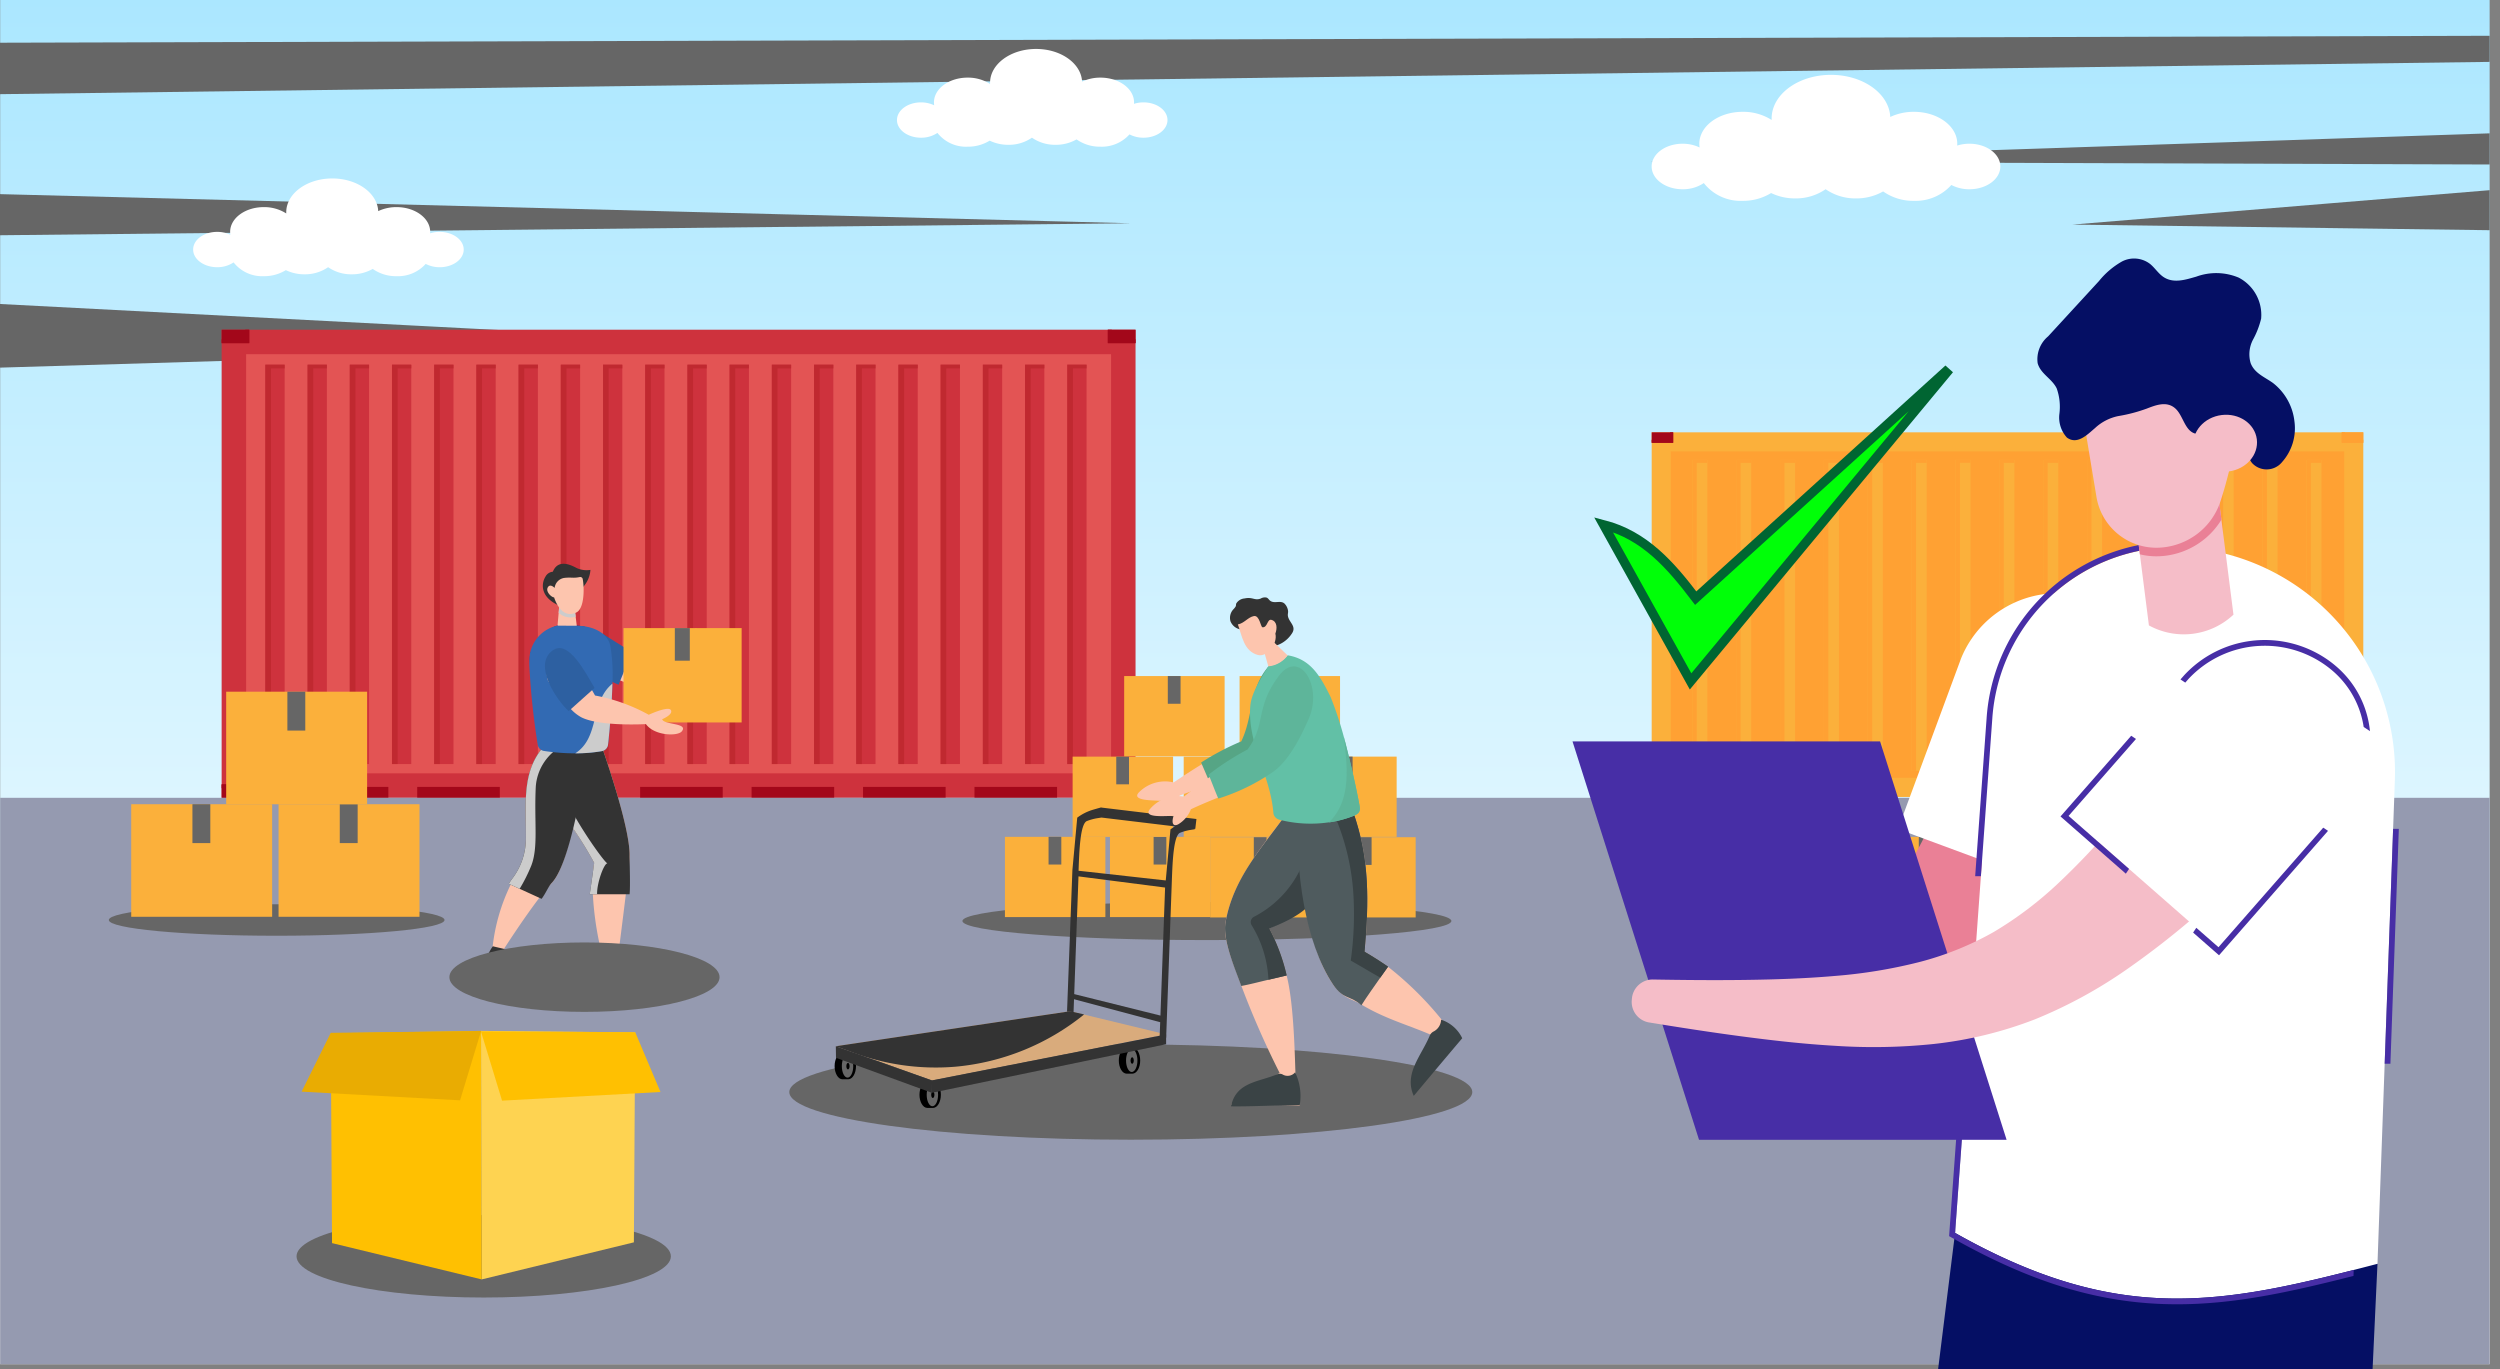 <svg xmlns="http://www.w3.org/2000/svg" xmlns:xlink="http://www.w3.org/1999/xlink" width="272" height="149" viewBox="0 0 272 149">
  <rect x="0" y="0" width="272" height="149" fill="#808080" stroke="none"/>
  <defs>
    <clipPath id="clip-path">
      <rect id="Rectángulo_35417" data-name="Rectángulo 35417" width="272" height="149" transform="translate(664 3202)" fill="#fff" stroke="#707070" stroke-width="1"/>
    </clipPath>
    <linearGradient id="linear-gradient" x1="0.5" y1="1" x2="0.5" gradientUnits="objectBoundingBox">
      <stop offset="0" stop-color="#fff"/>
      <stop offset="1" stop-color="#abe7ff"/>
    </linearGradient>
  </defs>
  <g id="Enmascarar_grupo_63" data-name="Enmascarar grupo 63" transform="translate(-664 -3202)" clip-path="url(#clip-path)">
    <g id="Grupo_63358" data-name="Grupo 63358" transform="translate(663.883 3201.852)">
      <g id="Grupo_63319" data-name="Grupo 63319" transform="translate(0)">
        <rect id="Rectángulo_35310" data-name="Rectángulo 35310" width="270.852" height="148.571" transform="translate(0.138 0)" fill="url(#linear-gradient)"/>
        <g id="Grupo_63185" data-name="Grupo 63185" transform="translate(0 4.041)">
          <g id="Grupo_63180" data-name="Grupo 63180" transform="translate(179.601 10.615)">
            <g id="Grupo_63178" data-name="Grupo 63178" style="mix-blend-mode: screen;isolation: isolate">
              <path id="Trazado_169372" data-name="Trazado 169372" d="M488.86,542.068v3.389l-91.39-.306Z" transform="translate(-397.47 -542.068)" fill="#666"/>
            </g>
            <g id="Grupo_63179" data-name="Grupo 63179" transform="translate(45.986 6.183)" style="mix-blend-mode: screen;isolation: isolate">
              <path id="Trazado_169373" data-name="Trazado 169373" d="M576.431,560.025v4.355l-16.917-.227-1.009-.014-27.478-.37,27.478-2.266,1.009-.084Z" transform="translate(-531.027 -560.025)" fill="#666"/>
            </g>
          </g>
          <g id="Grupo_63183" data-name="Grupo 63183" transform="translate(0 17.226)">
            <g id="Grupo_63181" data-name="Grupo 63181" style="mix-blend-mode: screen;isolation: isolate">
              <path id="Trazado_169374" data-name="Trazado 169374" d="M172.974,564.444l-7.69.082-.091,0-29.186.311-.359,0-.087,0-.212,0-8.651.093-.939.009-.656.008-2.061.022-6.011.064-.022,0-1.908.02-1.254.012-.658.008-5.838.062-3.063.032-.658.008-7.314.077-.656.008-45.85.487V561.27l73.23,1.886,2.061.054.656.017.248.006,9.343.24.212.006h.087l.359.009,27.913.72,1.226.032Z" transform="translate(-49.811 -561.27)" fill="#666"/>
            </g>
            <g id="Grupo_63182" data-name="Grupo 63182" transform="translate(0 11.952)" style="mix-blend-mode: screen;isolation: isolate">
              <path id="Trazado_169375" data-name="Trazado 169375" d="M134.149,600.378l-.563.017-2.442.073-1.509.046-3.877.116-.656.02-5.876.176-4.242.128-1.138.034-.658.02-8.9.268-.658.02-2.473.074-4.841.145-1.034.031-45.472,1.368v-6.933l45.85,2.39.656.034,4.872.254,2.442.127.658.034,8.9.464.658.034,1.151.06,5.737.3,4.367.227.656.034,3.877.2,1.523.079,2.428.127Z" transform="translate(-49.811 -595.983)" fill="#666"/>
            </g>
          </g>
          <g id="Grupo_63184" data-name="Grupo 63184" style="mix-blend-mode: screen;isolation: isolate">
            <path id="Trazado_169376" data-name="Trazado 169376" d="M320.8,511.239v2.84l-270.99,3.515v-5.6Z" transform="translate(-49.811 -511.239)" fill="#666"/>
          </g>
        </g>
        <g id="Grupo_63213" data-name="Grupo 63213" transform="translate(24.231 36.021)">
          <rect id="Rectángulo_35311" data-name="Rectángulo 35311" width="99.433" height="50.929" transform="translate(0 0)" fill="#ce323d"/>
          <rect id="Rectángulo_35312" data-name="Rectángulo 35312" width="94.105" height="45.601" transform="translate(2.665 2.665)" fill="#e35454"/>
          <g id="Grupo_63186" data-name="Grupo 63186" transform="translate(92.004 3.804)">
            <rect id="Rectángulo_35313" data-name="Rectángulo 35313" width="2.1" height="43.452" fill="#ce323d"/>
            <path id="Trazado_169377" data-name="Trazado 169377" d="M334.795,615.166v.407h-1.483v43.044H332.7V615.166Z" transform="translate(-332.695 -615.166)" fill="#c02930" style="mix-blend-mode: multiply;isolation: isolate"/>
          </g>
          <g id="Grupo_63187" data-name="Grupo 63187" transform="translate(87.412 3.804)">
            <rect id="Rectángulo_35314" data-name="Rectángulo 35314" width="2.1" height="43.452" fill="#ce323d"/>
            <path id="Trazado_169378" data-name="Trazado 169378" d="M321.458,615.166v.407h-1.483v43.044h-.617V615.166Z" transform="translate(-319.359 -615.166)" fill="#c02930" style="mix-blend-mode: multiply;isolation: isolate"/>
          </g>
          <g id="Grupo_63188" data-name="Grupo 63188" transform="translate(82.82 3.804)">
            <rect id="Rectángulo_35315" data-name="Rectángulo 35315" width="2.1" height="43.452" fill="#ce323d"/>
            <path id="Trazado_169379" data-name="Trazado 169379" d="M308.122,615.166v.407H306.64v43.044h-.617V615.166Z" transform="translate(-306.022 -615.166)" fill="#c02930" style="mix-blend-mode: multiply;isolation: isolate"/>
          </g>
          <g id="Grupo_63189" data-name="Grupo 63189" transform="translate(78.228 3.804)">
            <rect id="Rectángulo_35316" data-name="Rectángulo 35316" width="2.1" height="43.452" fill="#ce323d"/>
            <path id="Trazado_169380" data-name="Trazado 169380" d="M294.786,615.166v.407H293.3v43.044h-.617V615.166Z" transform="translate(-292.686 -615.166)" fill="#c02930" style="mix-blend-mode: multiply;isolation: isolate"/>
          </g>
          <g id="Grupo_63190" data-name="Grupo 63190" transform="translate(73.636 3.804)">
            <rect id="Rectángulo_35317" data-name="Rectángulo 35317" width="2.1" height="43.452" fill="#ce323d"/>
            <path id="Trazado_169381" data-name="Trazado 169381" d="M281.449,615.166v.407h-1.482v43.044h-.617V615.166Z" transform="translate(-279.35 -615.166)" fill="#c02930" style="mix-blend-mode: multiply;isolation: isolate"/>
          </g>
          <g id="Grupo_63191" data-name="Grupo 63191" transform="translate(69.044 3.804)">
            <rect id="Rectángulo_35318" data-name="Rectángulo 35318" width="2.1" height="43.452" fill="#ce323d"/>
            <path id="Trazado_169382" data-name="Trazado 169382" d="M268.113,615.166v.407h-1.482v43.044h-.617V615.166Z" transform="translate(-266.013 -615.166)" fill="#c02930" style="mix-blend-mode: multiply;isolation: isolate"/>
          </g>
          <g id="Grupo_63192" data-name="Grupo 63192" transform="translate(64.453 3.804)">
            <rect id="Rectángulo_35319" data-name="Rectángulo 35319" width="2.1" height="43.452" fill="#ce323d"/>
            <path id="Trazado_169383" data-name="Trazado 169383" d="M254.777,615.166v.407h-1.483v43.044h-.617V615.166Z" transform="translate(-252.677 -615.166)" fill="#c02930" style="mix-blend-mode: multiply;isolation: isolate"/>
          </g>
          <g id="Grupo_63193" data-name="Grupo 63193" transform="translate(59.861 3.804)">
            <rect id="Rectángulo_35320" data-name="Rectángulo 35320" width="2.1" height="43.452" fill="#ce323d"/>
            <path id="Trazado_169384" data-name="Trazado 169384" d="M241.44,615.166v.407h-1.482v43.044h-.617V615.166Z" transform="translate(-239.341 -615.166)" fill="#c02930" style="mix-blend-mode: multiply;isolation: isolate"/>
          </g>
          <g id="Grupo_63194" data-name="Grupo 63194" transform="translate(55.269 3.804)">
            <rect id="Rectángulo_35321" data-name="Rectángulo 35321" width="2.1" height="43.452" fill="#ce323d"/>
            <path id="Trazado_169385" data-name="Trazado 169385" d="M228.1,615.166v.407h-1.482v43.044H226V615.166Z" transform="translate(-226.004 -615.166)" fill="#c02930" style="mix-blend-mode: multiply;isolation: isolate"/>
          </g>
          <g id="Grupo_63195" data-name="Grupo 63195" transform="translate(50.677 3.804)">
            <rect id="Rectángulo_35322" data-name="Rectángulo 35322" width="2.1" height="43.452" fill="#ce323d"/>
            <path id="Trazado_169386" data-name="Trazado 169386" d="M214.768,615.166v.407h-1.482v43.044h-.617V615.166Z" transform="translate(-212.668 -615.166)" fill="#c02930" style="mix-blend-mode: multiply;isolation: isolate"/>
          </g>
          <g id="Grupo_63196" data-name="Grupo 63196" transform="translate(46.085 3.804)">
            <rect id="Rectángulo_35323" data-name="Rectángulo 35323" width="2.1" height="43.452" fill="#ce323d"/>
            <path id="Trazado_169387" data-name="Trazado 169387" d="M201.431,615.166v.407h-1.482v43.044h-.617V615.166Z" transform="translate(-199.332 -615.166)" fill="#c02930" style="mix-blend-mode: multiply;isolation: isolate"/>
          </g>
          <g id="Grupo_63197" data-name="Grupo 63197" transform="translate(41.493 3.804)">
            <rect id="Rectángulo_35324" data-name="Rectángulo 35324" width="2.1" height="43.452" fill="#ce323d"/>
            <path id="Trazado_169388" data-name="Trazado 169388" d="M188.095,615.166v.407h-1.483v43.044H186V615.166Z" transform="translate(-185.995 -615.166)" fill="#c02930" style="mix-blend-mode: multiply;isolation: isolate"/>
          </g>
          <g id="Grupo_63198" data-name="Grupo 63198" transform="translate(36.901 3.804)">
            <rect id="Rectángulo_35325" data-name="Rectángulo 35325" width="2.1" height="43.452" fill="#ce323d"/>
            <path id="Trazado_169389" data-name="Trazado 169389" d="M174.758,615.166v.407h-1.482v43.044h-.617V615.166Z" transform="translate(-172.659 -615.166)" fill="#c02930" style="mix-blend-mode: multiply;isolation: isolate"/>
          </g>
          <g id="Grupo_63199" data-name="Grupo 63199" transform="translate(32.309 3.804)">
            <rect id="Rectángulo_35326" data-name="Rectángulo 35326" width="2.1" height="43.452" transform="translate(0)" fill="#ce323d"/>
            <path id="Trazado_169390" data-name="Trazado 169390" d="M161.422,615.166v.407H159.94v43.044h-.617V615.166Z" transform="translate(-159.323 -615.166)" fill="#c02930" style="mix-blend-mode: multiply;isolation: isolate"/>
          </g>
          <g id="Grupo_63200" data-name="Grupo 63200" transform="translate(27.717 3.804)">
            <rect id="Rectángulo_35327" data-name="Rectángulo 35327" width="2.1" height="43.452" fill="#ce323d"/>
            <path id="Trazado_169391" data-name="Trazado 169391" d="M148.086,615.166v.407H146.6v43.044h-.617V615.166Z" transform="translate(-145.986 -615.166)" fill="#c02930" style="mix-blend-mode: multiply;isolation: isolate"/>
          </g>
          <g id="Grupo_63201" data-name="Grupo 63201" transform="translate(23.125 3.804)">
            <rect id="Rectángulo_35328" data-name="Rectángulo 35328" width="2.1" height="43.452" fill="#ce323d"/>
            <path id="Trazado_169392" data-name="Trazado 169392" d="M134.749,615.166v.407h-1.482v43.044h-.617V615.166Z" transform="translate(-132.65 -615.166)" fill="#c02930" style="mix-blend-mode: multiply;isolation: isolate"/>
          </g>
          <g id="Grupo_63202" data-name="Grupo 63202" transform="translate(18.533 3.804)">
            <rect id="Rectángulo_35329" data-name="Rectángulo 35329" width="2.1" height="43.452" fill="#ce323d"/>
            <path id="Trazado_169393" data-name="Trazado 169393" d="M121.413,615.166v.407h-1.483v43.044h-.617V615.166Z" transform="translate(-119.313 -615.166)" fill="#c02930" style="mix-blend-mode: multiply;isolation: isolate"/>
          </g>
          <g id="Grupo_63203" data-name="Grupo 63203" transform="translate(13.941 3.804)">
            <rect id="Rectángulo_35330" data-name="Rectángulo 35330" width="2.1" height="43.452" fill="#ce323d"/>
            <path id="Trazado_169394" data-name="Trazado 169394" d="M108.077,615.166v.407h-1.482v43.044h-.617V615.166Z" transform="translate(-105.977 -615.166)" fill="#c02930" style="mix-blend-mode: multiply;isolation: isolate"/>
          </g>
          <g id="Grupo_63204" data-name="Grupo 63204" transform="translate(9.35 3.804)">
            <rect id="Rectángulo_35331" data-name="Rectángulo 35331" width="2.1" height="43.452" fill="#ce323d"/>
            <path id="Trazado_169395" data-name="Trazado 169395" d="M94.74,615.166v.407H93.258v43.044h-.617V615.166Z" transform="translate(-92.641 -615.166)" fill="#c02930" style="mix-blend-mode: multiply;isolation: isolate"/>
          </g>
          <g id="Grupo_63205" data-name="Grupo 63205" transform="translate(4.758 3.804)">
            <rect id="Rectángulo_35332" data-name="Rectángulo 35332" width="2.1" height="43.452" fill="#ce323d"/>
            <path id="Trazado_169396" data-name="Trazado 169396" d="M81.4,615.166v.407H79.921v43.044H79.3V615.166Z" transform="translate(-79.304 -615.166)" fill="#c02930" style="mix-blend-mode: multiply;isolation: isolate"/>
          </g>
          <g id="Grupo_63208" data-name="Grupo 63208" transform="translate(0 0)">
            <g id="Grupo_63206" data-name="Grupo 63206" transform="translate(96.417)">
              <rect id="Rectángulo_35333" data-name="Rectángulo 35333" width="3.016" height="1.463" fill="#a3071a"/>
              <path id="Trazado_169397" data-name="Trazado 169397" d="M348.529,605.163v.418h-3.016v-1.463h.432v1.044Z" transform="translate(-345.513 -604.119)" fill="#a3071a" style="mix-blend-mode: multiply;isolation: isolate"/>
            </g>
            <g id="Grupo_63207" data-name="Grupo 63207">
              <rect id="Rectángulo_35334" data-name="Rectángulo 35334" width="3.005" height="1.463" fill="#a3071a"/>
              <path id="Trazado_169398" data-name="Trazado 169398" d="M68.492,604.119v1.463H65.487v-.418H68.06v-1.044Z" transform="translate(-65.487 -604.119)" fill="#a3071a" style="mix-blend-mode: multiply;isolation: isolate"/>
            </g>
          </g>
          <g id="Grupo_63211" data-name="Grupo 63211" transform="translate(0 49.466)">
            <g id="Grupo_63209" data-name="Grupo 63209" transform="translate(96.417)">
              <rect id="Rectángulo_35335" data-name="Rectángulo 35335" width="3.016" height="1.463" fill="#a3071a"/>
              <path id="Trazado_169399" data-name="Trazado 169399" d="M348.529,748.2v-.418h-3.016v1.463h.432V748.2Z" transform="translate(-345.513 -747.782)" fill="#a3071a" style="mix-blend-mode: multiply;isolation: isolate"/>
            </g>
            <g id="Grupo_63210" data-name="Grupo 63210">
              <rect id="Rectángulo_35336" data-name="Rectángulo 35336" width="3.005" height="1.463" fill="#a3071a"/>
              <path id="Trazado_169400" data-name="Trazado 169400" d="M68.492,749.245v-1.463H65.487v.418H68.06v1.044Z" transform="translate(-65.487 -747.782)" fill="#a3071a" style="mix-blend-mode: multiply;isolation: isolate"/>
            </g>
          </g>
          <g id="Grupo_63212" data-name="Grupo 63212" transform="translate(9.154 49.741)">
            <rect id="Rectángulo_35337" data-name="Rectángulo 35337" width="8.986" height="1.188" fill="#a3071a" style="mix-blend-mode: multiply;isolation: isolate"/>
            <rect id="Rectángulo_35338" data-name="Rectángulo 35338" width="8.986" height="1.188" transform="translate(12.126)" fill="#a3071a" style="mix-blend-mode: multiply;isolation: isolate"/>
            <rect id="Rectángulo_35339" data-name="Rectángulo 35339" width="8.986" height="1.188" transform="translate(24.252)" fill="#a3071a" style="mix-blend-mode: multiply;isolation: isolate"/>
            <rect id="Rectángulo_35340" data-name="Rectángulo 35340" width="8.986" height="1.188" transform="translate(36.378)" fill="#a3071a" style="mix-blend-mode: multiply;isolation: isolate"/>
            <rect id="Rectángulo_35341" data-name="Rectángulo 35341" width="8.986" height="1.188" transform="translate(48.504)" fill="#a3071a" style="mix-blend-mode: multiply;isolation: isolate"/>
            <rect id="Rectángulo_35342" data-name="Rectángulo 35342" width="8.986" height="1.188" transform="translate(60.63)" fill="#a3071a" style="mix-blend-mode: multiply;isolation: isolate"/>
            <rect id="Rectángulo_35343" data-name="Rectángulo 35343" width="8.986" height="1.188" transform="translate(72.756)" fill="#a3071a" style="mix-blend-mode: multiply;isolation: isolate"/>
          </g>
        </g>
        <g id="Grupo_63251" data-name="Grupo 63251" transform="translate(179.82 47.185)">
          <rect id="Rectángulo_35344" data-name="Rectángulo 35344" width="77.424" height="39.656" transform="translate(0 0)" fill="#fbb03b"/>
          <rect id="Rectángulo_35345" data-name="Rectángulo 35345" width="73.275" height="35.507" transform="translate(2.075 2.075)" fill="#ffa133"/>
          <g id="Grupo_63215" data-name="Grupo 63215" transform="translate(71.234 3.004)">
            <rect id="Rectángulo_35346" data-name="Rectángulo 35346" width="1.635" height="33.834" fill="#fbb03b"/>
            <g id="Grupo_63214" data-name="Grupo 63214" style="mix-blend-mode: multiply;isolation: isolate">
              <path id="Trazado_169401" data-name="Trazado 169401" d="M639.947,645.269v.317h-1.154V679.1h-.48V645.269Z" transform="translate(-638.312 -645.269)" fill="#ffa133"/>
            </g>
          </g>
          <g id="Grupo_63217" data-name="Grupo 63217" transform="translate(66.462 3.004)">
            <rect id="Rectángulo_35347" data-name="Rectángulo 35347" width="1.635" height="33.834" fill="#fbb03b"/>
            <g id="Grupo_63216" data-name="Grupo 63216" style="mix-blend-mode: multiply;isolation: isolate">
              <path id="Trazado_169402" data-name="Trazado 169402" d="M626.087,645.269v.317h-1.154V679.1h-.48V645.269Z" transform="translate(-624.452 -645.269)" fill="#ffa133"/>
            </g>
          </g>
          <g id="Grupo_63219" data-name="Grupo 63219" transform="translate(61.69 3.004)">
            <rect id="Rectángulo_35348" data-name="Rectángulo 35348" width="1.635" height="33.834" fill="#fbb03b"/>
            <g id="Grupo_63218" data-name="Grupo 63218" style="mix-blend-mode: multiply;isolation: isolate">
              <path id="Trazado_169403" data-name="Trazado 169403" d="M612.227,645.269v.317h-1.154V679.1h-.48V645.269Z" transform="translate(-610.592 -645.269)" fill="#ffa133"/>
            </g>
          </g>
          <g id="Grupo_63221" data-name="Grupo 63221" transform="translate(56.917 3.004)">
            <rect id="Rectángulo_35349" data-name="Rectángulo 35349" width="1.635" height="33.834" fill="#fbb03b"/>
            <g id="Grupo_63220" data-name="Grupo 63220" style="mix-blend-mode: multiply;isolation: isolate">
              <path id="Trazado_169404" data-name="Trazado 169404" d="M598.367,645.269v.317h-1.154V679.1h-.48V645.269Z" transform="translate(-596.732 -645.269)" fill="#ffa133"/>
            </g>
          </g>
          <g id="Grupo_63223" data-name="Grupo 63223" transform="translate(52.145 3.004)">
            <rect id="Rectángulo_35350" data-name="Rectángulo 35350" width="1.635" height="33.834" fill="#fbb03b"/>
            <g id="Grupo_63222" data-name="Grupo 63222" style="mix-blend-mode: multiply;isolation: isolate">
              <path id="Trazado_169405" data-name="Trazado 169405" d="M584.506,645.269v.317h-1.154V679.1h-.48V645.269Z" transform="translate(-582.872 -645.269)" fill="#ffa133"/>
            </g>
          </g>
          <g id="Grupo_63225" data-name="Grupo 63225" transform="translate(47.373 3.004)">
            <rect id="Rectángulo_35351" data-name="Rectángulo 35351" width="1.635" height="33.834" fill="#fbb03b"/>
            <g id="Grupo_63224" data-name="Grupo 63224" style="mix-blend-mode: multiply;isolation: isolate">
              <path id="Trazado_169406" data-name="Trazado 169406" d="M570.646,645.269v.317h-1.154V679.1h-.48V645.269Z" transform="translate(-569.011 -645.269)" fill="#ffa133"/>
            </g>
          </g>
          <g id="Grupo_63227" data-name="Grupo 63227" transform="translate(42.6 3.004)">
            <rect id="Rectángulo_35352" data-name="Rectángulo 35352" width="1.635" height="33.834" fill="#fbb03b"/>
            <g id="Grupo_63226" data-name="Grupo 63226" style="mix-blend-mode: multiply;isolation: isolate">
              <path id="Trazado_169407" data-name="Trazado 169407" d="M556.786,645.269v.317h-1.154V679.1h-.48V645.269Z" transform="translate(-555.151 -645.269)" fill="#ffa133"/>
            </g>
          </g>
          <g id="Grupo_63229" data-name="Grupo 63229" transform="translate(37.828 3.004)">
            <rect id="Rectángulo_35353" data-name="Rectángulo 35353" width="1.635" height="33.834" fill="#fbb03b"/>
            <g id="Grupo_63228" data-name="Grupo 63228" style="mix-blend-mode: multiply;isolation: isolate">
              <path id="Trazado_169408" data-name="Trazado 169408" d="M542.926,645.269v.317h-1.154V679.1h-.48V645.269Z" transform="translate(-541.291 -645.269)" fill="#ffa133"/>
            </g>
          </g>
          <g id="Grupo_63231" data-name="Grupo 63231" transform="translate(33.056 3.004)">
            <rect id="Rectángulo_35354" data-name="Rectángulo 35354" width="1.635" height="33.834" fill="#fbb03b"/>
            <g id="Grupo_63230" data-name="Grupo 63230" style="mix-blend-mode: multiply;isolation: isolate">
              <path id="Trazado_169409" data-name="Trazado 169409" d="M529.066,645.269v.317h-1.154V679.1h-.481V645.269Z" transform="translate(-527.431 -645.269)" fill="#ffa133"/>
            </g>
          </g>
          <g id="Grupo_63233" data-name="Grupo 63233" transform="translate(28.284 3.004)">
            <rect id="Rectángulo_35355" data-name="Rectángulo 35355" width="1.635" height="33.834" fill="#fbb03b"/>
            <g id="Grupo_63232" data-name="Grupo 63232" style="mix-blend-mode: multiply;isolation: isolate">
              <path id="Trazado_169410" data-name="Trazado 169410" d="M515.205,645.269v.317h-1.154V679.1h-.48V645.269Z" transform="translate(-513.571 -645.269)" fill="#ffa133"/>
            </g>
          </g>
          <g id="Grupo_63235" data-name="Grupo 63235" transform="translate(23.511 3.004)">
            <rect id="Rectángulo_35356" data-name="Rectángulo 35356" width="1.635" height="33.834" fill="#fbb03b"/>
            <g id="Grupo_63234" data-name="Grupo 63234" style="mix-blend-mode: multiply;isolation: isolate">
              <path id="Trazado_169411" data-name="Trazado 169411" d="M501.345,645.269v.317h-1.154V679.1h-.48V645.269Z" transform="translate(-499.71 -645.269)" fill="#ffa133"/>
            </g>
          </g>
          <g id="Grupo_63237" data-name="Grupo 63237" transform="translate(18.739 3.004)">
            <rect id="Rectángulo_35357" data-name="Rectángulo 35357" width="1.635" height="33.834" fill="#fbb03b"/>
            <g id="Grupo_63236" data-name="Grupo 63236" style="mix-blend-mode: multiply;isolation: isolate">
              <path id="Trazado_169412" data-name="Trazado 169412" d="M487.485,645.269v.317h-1.154V679.1h-.481V645.269Z" transform="translate(-485.85 -645.269)" fill="#ffa133"/>
            </g>
          </g>
          <g id="Grupo_63239" data-name="Grupo 63239" transform="translate(13.967 3.004)">
            <rect id="Rectángulo_35358" data-name="Rectángulo 35358" width="1.635" height="33.834" fill="#fbb03b"/>
            <g id="Grupo_63238" data-name="Grupo 63238" style="mix-blend-mode: multiply;isolation: isolate">
              <path id="Trazado_169413" data-name="Trazado 169413" d="M473.625,645.269v.317H472.47V679.1h-.48V645.269Z" transform="translate(-471.99 -645.269)" fill="#ffa133"/>
            </g>
          </g>
          <g id="Grupo_63241" data-name="Grupo 63241" transform="translate(9.195 3.004)">
            <rect id="Rectángulo_35359" data-name="Rectángulo 35359" width="1.635" height="33.834" fill="#fbb03b"/>
            <g id="Grupo_63240" data-name="Grupo 63240" style="mix-blend-mode: multiply;isolation: isolate">
              <path id="Trazado_169414" data-name="Trazado 169414" d="M459.765,645.269v.317H458.61V679.1h-.481V645.269Z" transform="translate(-458.13 -645.269)" fill="#ffa133"/>
            </g>
          </g>
          <g id="Grupo_63243" data-name="Grupo 63243" transform="translate(4.422 3.004)">
            <rect id="Rectángulo_35360" data-name="Rectángulo 35360" width="1.635" height="33.834" fill="#fbb03b"/>
            <g id="Grupo_63242" data-name="Grupo 63242" style="mix-blend-mode: multiply;isolation: isolate">
              <path id="Trazado_169415" data-name="Trazado 169415" d="M445.9,645.269v.317H444.75V679.1h-.48V645.269Z" transform="translate(-444.27 -645.269)" fill="#ffa133"/>
            </g>
          </g>
          <g id="Grupo_63246" data-name="Grupo 63246" transform="translate(0 0)">
            <g id="Grupo_63244" data-name="Grupo 63244" transform="translate(75.075)">
              <rect id="Rectángulo_35361" data-name="Rectángulo 35361" width="2.348" height="1.139" fill="#ffa133"/>
              <path id="Trazado_169416" data-name="Trazado 169416" d="M651.817,637.356v.326h-2.348v-1.139h.336v.813Z" transform="translate(-649.469 -636.543)" fill="#ffa133" style="mix-blend-mode: multiply;isolation: isolate"/>
            </g>
            <g id="Grupo_63245" data-name="Grupo 63245">
              <rect id="Rectángulo_35362" data-name="Rectángulo 35362" width="2.34" height="1.139" fill="#a3071a"/>
              <path id="Trazado_169417" data-name="Trazado 169417" d="M433.766,636.543v1.139h-2.34v-.326h2v-.813Z" transform="translate(-431.426 -636.543)" fill="#a3071a" style="mix-blend-mode: multiply;isolation: isolate"/>
            </g>
          </g>
          <g id="Grupo_63249" data-name="Grupo 63249" transform="translate(0 38.516)">
            <g id="Grupo_63247" data-name="Grupo 63247" transform="translate(75.075)">
              <rect id="Rectángulo_35363" data-name="Rectángulo 35363" width="2.348" height="1.139" fill="#ffa133"/>
              <path id="Trazado_169418" data-name="Trazado 169418" d="M651.817,748.733v-.326h-2.348v1.139h.336v-.813Z" transform="translate(-649.469 -748.407)" fill="#ffa133" style="mix-blend-mode: multiply;isolation: isolate"/>
            </g>
            <g id="Grupo_63248" data-name="Grupo 63248">
              <rect id="Rectángulo_35364" data-name="Rectángulo 35364" width="2.34" height="1.139" fill="#a3071a"/>
              <path id="Trazado_169419" data-name="Trazado 169419" d="M433.766,749.546v-1.139h-2.34v.326h2v.813Z" transform="translate(-431.426 -748.407)" fill="#a3071a" style="mix-blend-mode: multiply;isolation: isolate"/>
            </g>
          </g>
          <g id="Grupo_63250" data-name="Grupo 63250" transform="translate(7.128 38.731)">
            <rect id="Rectángulo_35365" data-name="Rectángulo 35365" width="6.997" height="0.925" fill="#fbb03b" style="mix-blend-mode: multiply;isolation: isolate"/>
            <rect id="Rectángulo_35366" data-name="Rectángulo 35366" width="6.997" height="0.925" transform="translate(9.442)" fill="#fbb03b" style="mix-blend-mode: multiply;isolation: isolate"/>
            <rect id="Rectángulo_35367" data-name="Rectángulo 35367" width="6.997" height="0.925" transform="translate(18.884)" fill="#fbb03b" style="mix-blend-mode: multiply;isolation: isolate"/>
            <rect id="Rectángulo_35368" data-name="Rectángulo 35368" width="6.997" height="0.925" transform="translate(28.326)" fill="#fbb03b" style="mix-blend-mode: multiply;isolation: isolate"/>
            <rect id="Rectángulo_35369" data-name="Rectángulo 35369" width="6.997" height="0.925" transform="translate(37.768)" fill="#fbb03b" style="mix-blend-mode: multiply;isolation: isolate"/>
            <rect id="Rectángulo_35370" data-name="Rectángulo 35370" width="6.997" height="0.925" transform="translate(47.21)" fill="#fbb03b" style="mix-blend-mode: multiply;isolation: isolate"/>
            <rect id="Rectángulo_35371" data-name="Rectángulo 35371" width="6.997" height="0.925" transform="translate(56.652)" fill="#fbb03b" style="mix-blend-mode: multiply;isolation: isolate"/>
          </g>
        </g>
        <rect id="Rectángulo_35372" data-name="Rectángulo 35372" width="270.852" height="61.622" transform="translate(0.138 86.949)" fill="#959ab0"/>
        <g id="Grupo_63253" data-name="Grupo 63253" transform="translate(32.38 112.309)">
          <ellipse id="Elipse_4665" data-name="Elipse 4665" cx="20.364" cy="4.483" rx="20.364" ry="4.483" transform="translate(0 20.044)" fill="#666" style="mix-blend-mode: overlay;isolation: isolate"/>
          <g id="Grupo_63252" data-name="Grupo 63252" transform="translate(0.554 0)">
            <path id="Trazado_169420" data-name="Trazado 169420" d="M156.73,825.683l.07,27.039,16.559-4.034.14-22.833Z" transform="translate(-137.21 -825.683)" fill="#fed351"/>
            <path id="Trazado_169421" data-name="Trazado 169421" d="M109.246,825.941l16.349-.258.07,27.039-16.28-3.949Z" transform="translate(-106.076 -825.683)" fill="#ffc001"/>
            <path id="Trazado_169422" data-name="Trazado 169422" d="M119.567,825.709l-2.291,7.546-17.237-.943,3.17-6.4Z" transform="translate(-100.039 -825.7)" fill="#e9ac02"/>
            <path id="Trazado_169423" data-name="Trazado 169423" d="M156.7,825.81,159,833.356l17.237-.943-2.751-6.506Z" transform="translate(-137.193 -825.766)" fill="#ffc001"/>
          </g>
        </g>
        <g id="Grupo_63258" data-name="Grupo 63258" transform="translate(11.955 75.405)">
          <path id="Trazado_169424" data-name="Trazado 169424" d="M121.057,787.382c0,.946-8.177,1.713-18.263,1.713s-18.263-.767-18.263-1.713,8.177-1.714,18.263-1.714S121.057,786.435,121.057,787.382Z" transform="translate(-84.531 -762.542)" fill="#666" style="mix-blend-mode: overlay;isolation: isolate"/>
          <g id="Grupo_63257" data-name="Grupo 63257" transform="translate(2.439 0)">
            <g id="Grupo_63254" data-name="Grupo 63254" transform="translate(0 12.242)">
              <rect id="Rectángulo_35373" data-name="Rectángulo 35373" width="15.332" height="12.247" fill="#fbb03b"/>
              <rect id="Rectángulo_35374" data-name="Rectángulo 35374" width="1.946" height="4.229" transform="translate(6.659)" fill="#666" style="mix-blend-mode: screen;isolation: isolate"/>
            </g>
            <g id="Grupo_63255" data-name="Grupo 63255" transform="translate(16.031 12.242)">
              <rect id="Rectángulo_35375" data-name="Rectángulo 35375" width="15.332" height="12.247" fill="#fbb03b"/>
              <rect id="Rectángulo_35376" data-name="Rectángulo 35376" width="1.946" height="4.229" transform="translate(6.659)" fill="#666" style="mix-blend-mode: screen;isolation: isolate"/>
            </g>
            <g id="Grupo_63256" data-name="Grupo 63256" transform="translate(10.332)">
              <rect id="Rectángulo_35377" data-name="Rectángulo 35377" width="15.332" height="12.247" fill="#fbb03b"/>
              <rect id="Rectángulo_35378" data-name="Rectángulo 35378" width="1.946" height="4.229" transform="translate(6.659)" fill="#666" style="mix-blend-mode: screen;isolation: isolate"/>
            </g>
          </g>
        </g>
        <g id="Grupo_63269" data-name="Grupo 63269" transform="translate(104.831 73.703)">
          <ellipse id="Elipse_4666" data-name="Elipse 4666" cx="26.598" cy="2.077" rx="26.598" ry="2.077" transform="translate(0 24.572)" fill="#666" style="mix-blend-mode: overlay;isolation: isolate"/>
          <g id="Grupo_63268" data-name="Grupo 63268" transform="translate(4.623)">
            <g id="Grupo_63259" data-name="Grupo 63259" transform="translate(0 17.493)">
              <rect id="Rectángulo_35379" data-name="Rectángulo 35379" width="10.929" height="8.73" fill="#fbb03b"/>
              <rect id="Rectángulo_35380" data-name="Rectángulo 35380" width="1.387" height="3.014" transform="translate(4.747)" fill="#666" style="mix-blend-mode: screen;isolation: isolate"/>
            </g>
            <g id="Grupo_63260" data-name="Grupo 63260" transform="translate(11.428 17.493)">
              <rect id="Rectángulo_35381" data-name="Rectángulo 35381" width="10.929" height="8.73" fill="#fbb03b"/>
              <rect id="Rectángulo_35382" data-name="Rectángulo 35382" width="1.387" height="3.014" transform="translate(4.747)" fill="#666" style="mix-blend-mode: screen;isolation: isolate"/>
            </g>
            <g id="Grupo_63261" data-name="Grupo 63261" transform="translate(7.365 8.766)">
              <rect id="Rectángulo_35383" data-name="Rectángulo 35383" width="10.929" height="8.73" fill="#fbb03b"/>
              <rect id="Rectángulo_35384" data-name="Rectángulo 35384" width="1.387" height="3.014" transform="translate(4.747)" fill="#666" style="mix-blend-mode: screen;isolation: isolate"/>
            </g>
            <g id="Grupo_63262" data-name="Grupo 63262" transform="translate(19.449 8.766)">
              <rect id="Rectángulo_35385" data-name="Rectángulo 35385" width="10.929" height="8.73" fill="#fbb03b"/>
              <rect id="Rectángulo_35386" data-name="Rectángulo 35386" width="1.387" height="3.014" transform="translate(4.747)" fill="#666" style="mix-blend-mode: screen;isolation: isolate"/>
            </g>
            <g id="Grupo_63263" data-name="Grupo 63263" transform="translate(31.69 8.766)">
              <rect id="Rectángulo_35387" data-name="Rectángulo 35387" width="10.929" height="8.73" fill="#fbb03b"/>
              <rect id="Rectángulo_35388" data-name="Rectángulo 35388" width="1.387" height="3.014" transform="translate(4.747)" fill="#666" style="mix-blend-mode: screen;isolation: isolate"/>
            </g>
            <g id="Grupo_63264" data-name="Grupo 63264" transform="translate(25.53)">
              <rect id="Rectángulo_35389" data-name="Rectángulo 35389" width="10.929" height="8.73" fill="#fbb03b"/>
              <rect id="Rectángulo_35390" data-name="Rectángulo 35390" width="1.387" height="3.014" transform="translate(4.747)" fill="#666" style="mix-blend-mode: screen;isolation: isolate"/>
            </g>
            <g id="Grupo_63265" data-name="Grupo 63265" transform="translate(12.973)">
              <rect id="Rectángulo_35391" data-name="Rectángulo 35391" width="10.929" height="8.73" fill="#fbb03b"/>
              <rect id="Rectángulo_35392" data-name="Rectángulo 35392" width="1.387" height="3.014" transform="translate(4.747)" fill="#666" style="mix-blend-mode: screen;isolation: isolate"/>
            </g>
            <g id="Grupo_63266" data-name="Grupo 63266" transform="translate(22.33 17.533)">
              <rect id="Rectángulo_35393" data-name="Rectángulo 35393" width="10.929" height="8.73" fill="#fbb03b"/>
              <rect id="Rectángulo_35394" data-name="Rectángulo 35394" width="1.387" height="3.014" transform="translate(4.747)" fill="#666" style="mix-blend-mode: screen;isolation: isolate"/>
            </g>
            <g id="Grupo_63267" data-name="Grupo 63267" transform="translate(33.758 17.533)">
              <rect id="Rectángulo_35395" data-name="Rectángulo 35395" width="10.929" height="8.73" fill="#fbb03b"/>
              <rect id="Rectángulo_35396" data-name="Rectángulo 35396" width="1.387" height="3.014" transform="translate(4.747)" fill="#666" style="mix-blend-mode: screen;isolation: isolate"/>
            </g>
          </g>
        </g>
        <g id="Grupo_63280" data-name="Grupo 63280" transform="translate(199.512 73.703)">
          <ellipse id="Elipse_4667" data-name="Elipse 4667" cx="26.598" cy="2.077" rx="26.598" ry="2.077" transform="translate(0 24.572)" fill="#666" style="mix-blend-mode: overlay;isolation: isolate"/>
          <g id="Grupo_63279" data-name="Grupo 63279" transform="translate(4.623)">
            <g id="Grupo_63270" data-name="Grupo 63270" transform="translate(0 17.493)">
              <rect id="Rectángulo_35397" data-name="Rectángulo 35397" width="10.929" height="8.73" fill="#fbb03b"/>
              <rect id="Rectángulo_35398" data-name="Rectángulo 35398" width="1.387" height="3.014" transform="translate(4.747)" fill="#666" style="mix-blend-mode: screen;isolation: isolate"/>
            </g>
            <g id="Grupo_63271" data-name="Grupo 63271" transform="translate(11.427 17.493)">
              <rect id="Rectángulo_35399" data-name="Rectángulo 35399" width="10.929" height="8.73" fill="#fbb03b"/>
              <rect id="Rectángulo_35400" data-name="Rectángulo 35400" width="1.387" height="3.014" transform="translate(4.747)" fill="#666" style="mix-blend-mode: screen;isolation: isolate"/>
            </g>
            <g id="Grupo_63272" data-name="Grupo 63272" transform="translate(7.365 8.766)">
              <rect id="Rectángulo_35401" data-name="Rectángulo 35401" width="10.929" height="8.73" fill="#fbb03b"/>
              <rect id="Rectángulo_35402" data-name="Rectángulo 35402" width="1.387" height="3.014" transform="translate(4.747)" fill="#666" style="mix-blend-mode: screen;isolation: isolate"/>
            </g>
            <g id="Grupo_63273" data-name="Grupo 63273" transform="translate(19.449 8.766)">
              <rect id="Rectángulo_35403" data-name="Rectángulo 35403" width="10.929" height="8.73" fill="#fbb03b"/>
              <rect id="Rectángulo_35404" data-name="Rectángulo 35404" width="1.387" height="3.014" transform="translate(4.747)" fill="#666" style="mix-blend-mode: screen;isolation: isolate"/>
            </g>
            <g id="Grupo_63274" data-name="Grupo 63274" transform="translate(31.69 8.766)">
              <rect id="Rectángulo_35405" data-name="Rectángulo 35405" width="10.929" height="8.73" fill="#fbb03b"/>
              <rect id="Rectángulo_35406" data-name="Rectángulo 35406" width="1.387" height="3.014" transform="translate(4.747)" fill="#666" style="mix-blend-mode: screen;isolation: isolate"/>
            </g>
            <g id="Grupo_63275" data-name="Grupo 63275" transform="translate(25.53)">
              <rect id="Rectángulo_35407" data-name="Rectángulo 35407" width="10.929" height="8.73" fill="#fbb03b"/>
              <rect id="Rectángulo_35408" data-name="Rectángulo 35408" width="1.387" height="3.014" transform="translate(4.747)" fill="#666" style="mix-blend-mode: screen;isolation: isolate"/>
            </g>
            <g id="Grupo_63276" data-name="Grupo 63276" transform="translate(12.973)">
              <rect id="Rectángulo_35409" data-name="Rectángulo 35409" width="10.929" height="8.73" fill="#fbb03b"/>
              <rect id="Rectángulo_35410" data-name="Rectángulo 35410" width="1.387" height="3.014" transform="translate(4.747)" fill="#666" style="mix-blend-mode: screen;isolation: isolate"/>
            </g>
            <g id="Grupo_63277" data-name="Grupo 63277" transform="translate(22.33 17.533)">
              <rect id="Rectángulo_35411" data-name="Rectángulo 35411" width="10.929" height="8.73" fill="#fbb03b"/>
              <rect id="Rectángulo_35412" data-name="Rectángulo 35412" width="1.387" height="3.014" transform="translate(4.747)" fill="#666" style="mix-blend-mode: screen;isolation: isolate"/>
            </g>
            <g id="Grupo_63278" data-name="Grupo 63278" transform="translate(33.758 17.533)">
              <rect id="Rectángulo_35413" data-name="Rectángulo 35413" width="10.929" height="8.73" fill="#fbb03b"/>
              <rect id="Rectángulo_35414" data-name="Rectángulo 35414" width="1.387" height="3.014" transform="translate(4.747)" fill="#666" style="mix-blend-mode: screen;isolation: isolate"/>
            </g>
          </g>
        </g>
        <g id="Grupo_63283" data-name="Grupo 63283" transform="translate(52.744 61.485)">
          <path id="Trazado_169425" data-name="Trazado 169425" d="M227.887,667.317a3.089,3.089,0,0,0,.851-1.916,2.584,2.584,0,0,1-1.487-.195c-.664-.355-2.021-1.02-2.606.395a1,1,0,0,0-.813.558c-.39.622-.652,2.085,1.324,3.048Z" transform="translate(-217.124 -664.735)" fill="#333"/>
          <path id="Trazado_169426" data-name="Trazado 169426" d="M239.459,691.015a15.279,15.279,0,0,0,3.746,2.028,4.581,4.581,0,0,0,1.151.226c2.289.109,6.619-3.589,6.619-3.589,1.367.261,2.654-.637,2.651-1.612,0-.573-1.57.6-2.164.368,0,0,.144-1.052-.3-1.151-.256-.056-.629.642-.807,1.415a33.206,33.206,0,0,0-5.721,1.577c-.125-.091-.306-.211-.527-.346-.885-.549-2.358-1.388-3.062-1.86Z" transform="translate(-228.047 -680.225)" fill="#fdc5ae"/>
          <path id="Trazado_169427" data-name="Trazado 169427" d="M239.459,692.186a8.208,8.208,0,0,0,3.265,2.37l1.449-3.547c-.884-.549-2.5-1.55-3.208-2.022Z" transform="translate(-228.047 -681.396)" fill="#2d60a1"/>
          <path id="Trazado_169428" data-name="Trazado 169428" d="M227.064,692.364c.017,1.629-.386,6.5-.386,6.5H221.09s-2.333-7.093-2.017-9.5a4.543,4.543,0,0,1,2.981-3.122l2.1.012a4.657,4.657,0,0,1,3.145,1.444S227.049,690.933,227.064,692.364Z" transform="translate(-214.021 -679.514)" fill="#3e3279"/>
          <path id="Trazado_169429" data-name="Trazado 169429" d="M227.064,692.364c.017,1.629-.386,6.5-.386,6.5H221.09s-2.333-7.093-2.017-9.5a4.543,4.543,0,0,1,2.981-3.122l2.1.012a4.657,4.657,0,0,1,3.145,1.444S227.049,690.933,227.064,692.364Z" transform="translate(-214.021 -679.514)" fill="#3e3279"/>
          <path id="Trazado_169430" data-name="Trazado 169430" d="M228.664,681.752c.751.752,1.46.9,2.094.013l-.179-1.449-.074-.61h-1.663l-.032.378Z" transform="translate(-220.631 -675.02)" fill="#fdc5ae"/>
          <g id="Grupo_63281" data-name="Grupo 63281" transform="translate(0 19.303)">
            <path id="Trazado_169431" data-name="Trazado 169431" d="M230.738,739.753a19.863,19.863,0,0,0-.157,3.134,34.3,34.3,0,0,0,1.423,8.33l-.384,1.879h5.974l-4.386-2.169s.85-6.5,1.218-9.822c.1-.842.157-1.591.165-2.15.056-3.195-3.006-11.8-3.2-12.353l-.008-.021,0-.008h-5.009C224.625,733.148,227.94,734.278,230.738,739.753Z" transform="translate(-218.721 -726.521)" fill="#fdc5ae"/>
            <path id="Trazado_169432" data-name="Trazado 169432" d="M227.707,734.973a42.236,42.236,0,0,1,3.03,4.78c-.131,1.05-.293,2.145-.48,3.422h4.333c.1-.842-.008-3.661,0-4.221.056-3.195-3.006-11.8-3.2-12.353l-.008-.021,0-.008h-5.009C225.266,730.721,226.18,732.7,227.707,734.973Z" transform="translate(-218.719 -726.521)" fill="#333"/>
            <path id="Trazado_169433" data-name="Trazado 169433" d="M231.554,748.022a42.219,42.219,0,0,1,3.03,4.78c-.131,1.05-.293,2.145-.48,3.421h.8c-.035-1.232.758-3.376,1.127-3.363-.33-.034-4.049-5.345-4.548-7.3Z" transform="translate(-222.567 -739.57)" fill="#ccc" style="mix-blend-mode: multiply;isolation: isolate"/>
            <path id="Trazado_169434" data-name="Trazado 169434" d="M208.929,752.623l-3.023-3.5s2.22-3.466,4.016-5.771a17.549,17.549,0,0,1,1.172-1.391c2.459-2.547,3.744-15.385,3.744-15.385h-4.066c-3.187,2.93-2.385,6.965-2.479,10.951a7.522,7.522,0,0,1-1.223,3.877c-.151.234-.292.471-.426.715a20.579,20.579,0,0,0-1.99,6.957l-.629,2.122Z" transform="translate(-203.703 -726.521)" fill="#fdc5ae"/>
            <path id="Trazado_169435" data-name="Trazado 169435" d="M211.74,741.933l1.175.538,2.387,1.093c.426-.552.749-1.361,1.093-1.719,2.459-2.547,4.047-15.436,4.047-15.436l-4.2.048-.173,0c-3.081,2.832-2.434,6.7-2.472,10.551a7.249,7.249,0,0,1-1.483,4.354A4.383,4.383,0,0,0,211.74,741.933Z" transform="translate(-209.004 -726.41)" fill="#333"/>
            <path id="Trazado_169436" data-name="Trazado 169436" d="M211.74,742.039l1.175.538a17.831,17.831,0,0,0,1.256-2.5c.8-2.023.308-4.771.5-8.635a5.488,5.488,0,0,1,2.547-4.23l-.972-.653-.173,0c-3.081,2.832-2.434,6.7-2.472,10.551a7.25,7.25,0,0,1-1.483,4.354A4.374,4.374,0,0,0,211.74,742.039Z" transform="translate(-209.004 -726.515)" fill="#ccc" style="mix-blend-mode: multiply;isolation: isolate"/>
            <path id="Trazado_169437" data-name="Trazado 169437" d="M245.719,804.387c1.922.662,4.2.462,4.386,2.169h-5.974a4.282,4.282,0,0,1,.286-2.169Z" transform="translate(-231.232 -779.982)" fill="#333"/>
            <path id="Trazado_169438" data-name="Trazado 169438" d="M205.2,797.991c1.519,1.351,3.791,2.3,3.31,3.952L203,800.1a5.916,5.916,0,0,1,.988-2.391Z" transform="translate(-202.997 -775.393)" fill="#333"/>
          </g>
          <path id="Trazado_169439" data-name="Trazado 169439" d="M229.057,680.354a1.914,1.914,0,0,0,1.85.426l-.132-1.073h-1.663Z" transform="translate(-220.901 -675.02)" fill="#ccc" style="mix-blend-mode: multiply;isolation: isolate"/>
          <path id="Trazado_169440" data-name="Trazado 169440" d="M229.038,671.067c-.034.909-.235,1.868-.791,2.134-1.421.679-2.182-.906-2.414-1.642-.281,0-.981-.648-.67-1.12.265-.406.725.092.725.092a1.24,1.24,0,0,1,1.027-1.089c.828-.1.954.056,1.7-.095a.274.274,0,0,1,.33.211A7.179,7.179,0,0,1,229.038,671.067Z" transform="translate(-218.172 -667.899)" fill="#fdc5ae"/>
          <path id="Trazado_169441" data-name="Trazado 169441" d="M218.852,690.579a81.045,81.045,0,0,0,.91,8.607.823.823,0,0,0,.345.557.808.808,0,0,0,.342.136,22.766,22.766,0,0,0,3.383.261,16.978,16.978,0,0,0,2.9-.237.83.83,0,0,0,.688-.725c.131-1.21.41-4.037.471-6.619a18.749,18.749,0,0,0-.23-4.135c-.351-1.5-2.034-2.166-3.658-2.166l-2.1-.013a3.853,3.853,0,0,0-2.995,3.123A8.568,8.568,0,0,0,218.852,690.579Z" transform="translate(-213.888 -679.512)" fill="#326ab3"/>
          <path id="Trazado_169442" data-name="Trazado 169442" d="M234.828,714a16.835,16.835,0,0,0,2.883-.237.829.829,0,0,0,.685-.725c.13-1.21.408-4.037.469-6.619C236.4,708.457,237.552,712.242,234.828,714Z" transform="translate(-224.866 -693.374)" fill="#ccc" style="mix-blend-mode: multiply;isolation: isolate"/>
          <g id="Grupo_63282" data-name="Grupo 63282" transform="translate(15.211 7.001)">
            <rect id="Rectángulo_35415" data-name="Rectángulo 35415" width="12.852" height="10.266" fill="#fbb03b"/>
            <rect id="Rectángulo_35416" data-name="Rectángulo 35416" width="1.631" height="3.545" transform="translate(5.582)" fill="#666" style="mix-blend-mode: screen;isolation: isolate"/>
          </g>
          <path id="Trazado_169443" data-name="Trazado 169443" d="M225.051,697.851a21.283,21.283,0,0,0,2.7,3.3,4.519,4.519,0,0,0,.919.674c2.012,1.031,7.032.743,7.032.743.935,1.295,3.448,1.33,3.893.8.789-.954-1.951-.69-2.124-1.332,0,0,1.22-.5.948-.991s-2.411.506-2.411.506a19.381,19.381,0,0,0-5.841-2.094c-.131-.235-.261-.469-.4-.7a12.726,12.726,0,0,0-3.893-4.346A3.446,3.446,0,0,0,225.051,697.851Z" transform="translate(-218.052 -685.122)" fill="#fdc5ae"/>
          <path id="Trazado_169444" data-name="Trazado 169444" d="M226.858,700.9l2.819-2.523c-.986-1.665-2.826-5.28-4.521-4.108C222.9,695.829,225.534,699.687,226.858,700.9Z" transform="translate(-217.615 -684.867)" fill="#2d60a1"/>
        </g>
        <ellipse id="Elipse_4668" data-name="Elipse 4668" cx="37.154" cy="5.184" rx="37.154" ry="5.184" transform="translate(85.993 113.782)" fill="#666" style="mix-blend-mode: overlay;isolation: isolate"/>
        <ellipse id="Elipse_4669" data-name="Elipse 4669" cx="14.697" cy="3.778" rx="14.697" ry="3.778" transform="translate(49.01 102.685)" fill="#666" style="mix-blend-mode: overlay;isolation: isolate"/>
        <g id="Grupo_63315" data-name="Grupo 63315" transform="translate(90.923 65.135)">
          <g id="Grupo_63287" data-name="Grupo 63287" transform="translate(0 49.577)">
            <g id="Grupo_63284" data-name="Grupo 63284">
              <path id="Trazado_169445" data-name="Trazado 169445" d="M365.988,863.845c0-.787-.378-1.425-.846-1.432h-.65c-.461.02-.831.653-.831,1.431s.378,1.425.846,1.432h.65C365.618,865.256,365.988,864.623,365.988,863.845Z" transform="translate(-363.661 -862.413)"/>
            </g>
            <g id="Grupo_63285" data-name="Grupo 63285" transform="translate(0.786 0.182)">
              <path id="Trazado_169446" data-name="Trazado 169446" d="M367.692,864.308c0,.69-.278,1.25-.62,1.25s-.62-.56-.62-1.25.278-1.25.62-1.25S367.692,863.618,367.692,864.308Z" transform="translate(-366.452 -863.058)" fill="#666"/>
            </g>
            <g id="Grupo_63286" data-name="Grupo 63286" transform="translate(1.277 1.079)">
              <path id="Trazado_169447" data-name="Trazado 169447" d="M368.548,866.6c0,.195-.078.353-.175.353s-.175-.158-.175-.353.078-.353.175-.353S368.548,866.4,368.548,866.6Z" transform="translate(-368.198 -866.246)"/>
            </g>
          </g>
          <g id="Grupo_63291" data-name="Grupo 63291" transform="translate(9.232 52.691)">
            <g id="Grupo_63288" data-name="Grupo 63288">
              <path id="Trazado_169448" data-name="Trazado 169448" d="M398.776,874.906c0-.787-.378-1.425-.846-1.432h-.65c-.461.02-.831.653-.831,1.431s.378,1.425.846,1.432h.65C398.406,876.317,398.776,875.684,398.776,874.906Z" transform="translate(-396.449 -873.474)"/>
            </g>
            <g id="Grupo_63289" data-name="Grupo 63289" transform="translate(0.786 0.182)">
              <path id="Trazado_169449" data-name="Trazado 169449" d="M400.48,875.369c0,.691-.277,1.25-.62,1.25s-.62-.56-.62-1.25.278-1.25.62-1.25S400.48,874.679,400.48,875.369Z" transform="translate(-399.24 -874.119)" fill="#666"/>
            </g>
            <g id="Grupo_63290" data-name="Grupo 63290" transform="translate(1.277 1.079)">
              <path id="Trazado_169450" data-name="Trazado 169450" d="M401.336,877.66c0,.195-.078.353-.175.353s-.175-.158-.175-.353.078-.353.175-.353S401.336,877.465,401.336,877.66Z" transform="translate(-400.986 -877.307)"/>
            </g>
          </g>
          <g id="Grupo_63295" data-name="Grupo 63295" transform="translate(30.921 48.965)">
            <g id="Grupo_63292" data-name="Grupo 63292">
              <path id="Trazado_169451" data-name="Trazado 169451" d="M475.808,861.672c0-.787-.378-1.425-.846-1.432h-.65c-.461.02-.831.653-.831,1.431s.378,1.425.846,1.432h.65C475.438,863.083,475.808,862.45,475.808,861.672Z" transform="translate(-473.481 -860.24)"/>
            </g>
            <g id="Grupo_63293" data-name="Grupo 63293" transform="translate(0.786 0.182)">
              <path id="Trazado_169452" data-name="Trazado 169452" d="M477.513,862.135c0,.691-.278,1.25-.62,1.25s-.62-.56-.62-1.25.277-1.25.62-1.25S477.513,861.445,477.513,862.135Z" transform="translate(-476.273 -860.885)" fill="#666"/>
            </g>
            <g id="Grupo_63294" data-name="Grupo 63294" transform="translate(1.278 1.079)">
              <path id="Trazado_169453" data-name="Trazado 169453" d="M478.369,864.427c0,.195-.078.353-.175.353s-.175-.158-.175-.353.078-.353.175-.353S478.369,864.232,478.369,864.427Z" transform="translate(-478.019 -864.074)"/>
            </g>
          </g>
          <path id="Trazado_169454" data-name="Trazado 169454" d="M364.131,850.083l25.491-3.812,10.445,2.525-25.466,5.01Z" transform="translate(-363.999 -801.239)" fill="#d9ab7c"/>
          <path id="Trazado_169455" data-name="Trazado 169455" d="M364.131,859.809l.017,1.258,10.427,3.809.026-1.344Z" transform="translate(-363.999 -810.965)" fill="#333"/>
          <path id="Trazado_169456" data-name="Trazado 169456" d="M401.121,860.249l25.521-5.01v1.068l-25.493,5.285Z" transform="translate(-390.574 -807.682)" fill="#333"/>
          <path id="Trazado_169457" data-name="Trazado 169457" d="M467.556,768.77,457.2,767.524v-.019s-.748.209-.992.285a5.448,5.448,0,0,0-1.622.834l-.526,5.7-.584,15.413.71.035.05-1.394,9.375,2.5-.061,1.664.71.035.618-17.047h0c.075-2.1.184-4.977.906-5.266a6.136,6.136,0,0,1,.69-.218c.144-.035.267-.06.354-.075l.537-.084v-.057l.065.008Zm-3.917,21.388-9.381-2.337.465-12.808,9.422,1.215Zm1.091-20.26-.513,5.557L454.73,774.4c.075-2.112.173-5.113.911-5.409a6.112,6.112,0,0,1,.69-.218c.144-.036.267-.06.354-.076l.537-.084v0l8,.963C465.065,769.665,464.9,769.773,464.73,769.9Z" transform="translate(-428.189 -744.65)" fill="#333"/>
          <g id="Grupo_63296" data-name="Grupo 63296" transform="translate(0.132 45.085)" style="mix-blend-mode: screen;isolation: isolate">
            <path id="Trazado_169458" data-name="Trazado 169458" d="M364.131,850.218l25.156-3.759.71.035,1.149.265a25.984,25.984,0,0,1-13.995,5.685,25.657,25.657,0,0,1-11.526-1.686Z" transform="translate(-364.131 -846.459)" fill="#333"/>
          </g>
          <g id="Grupo_63297" data-name="Grupo 63297" transform="translate(43.011 0)">
            <path id="Trazado_169459" data-name="Trazado 169459" d="M516.8,687.638a1.618,1.618,0,0,0,.25-.32c.05-.12.013-.208.067-.324a1.168,1.168,0,0,1,.908-.538c.864-.188,1.085.262,1.741.014a.9.9,0,0,1,.626-.111c.179.059.226.185.351.3.471.45,1.2-.076,1.643.385a1.393,1.393,0,0,1,.349.7c.058.281-.069.407.017.723.178.659.949,1.063.381,1.849a3.173,3.173,0,0,1-2.389,1.408c-1.24.112-2.4-1.029-3.222-1.909a1.43,1.43,0,0,1-1.041-.876A1.35,1.35,0,0,1,516.8,687.638Z" transform="translate(-516.422 -686.333)" fill="#333"/>
          </g>
          <g id="Grupo_63298" data-name="Grupo 63298" transform="translate(32.923 18.14)">
            <path id="Trazado_169460" data-name="Trazado 169460" d="M488.871,752.943q-.6-1.092-1.212-2.185c-1.049.637-2.085,1.318-3.1,2a4,4,0,0,0-3.776,1.077c-.932.976,1.753.851,2.5.94-.229.52-.277,1.245.431.948a3.259,3.259,0,0,0,1.5-1.534C486.421,753.731,487.646,753.334,488.871,752.943Z" transform="translate(-480.593 -750.758)" fill="#fdc5ae"/>
          </g>
          <g id="Grupo_63299" data-name="Grupo 63299" transform="translate(39.875 7.397)">
            <path id="Trazado_169461" data-name="Trazado 169461" d="M505.282,723.183c.376.86.73,1.709,1.118,2.578,1.823-.732,4.013-1.24,5.5-2.608a30.06,30.06,0,0,0,4.847-5.644c1.821-3.038-1.38-5.365-4.085-4.827-2.18,2.414-1.669,5.425-3.011,8.2A28.352,28.352,0,0,0,505.282,723.183Z" transform="translate(-505.282 -712.604)" fill="#56a585"/>
          </g>
          <g id="Grupo_63300" data-name="Grupo 63300" transform="translate(42.476 23.391)">
            <path id="Trazado_169462" data-name="Trazado 169462" d="M515.884,787.169a96.518,96.518,0,0,0,4.577,10.594c-1.752,1.142-3.528,2.285-5.291,3.419,2.49.064,4.988.014,7.473.15-.115-1.866-.395-1.529-.472-3.913s-.216-7.379-.936-10.217a20.576,20.576,0,0,0-1.911-5.151c4.923-2.416,7.56-5.9,8.1-11.685.026-.288-.031-.659-.03-.957-2.129.139-4.228.287-6.37.407-2.573,3.459-5.647,7-6.438,11.5C514.26,783.141,515.284,785.445,515.884,787.169Z" transform="translate(-514.521 -769.409)" fill="#fdc5ae"/>
          </g>
          <g id="Grupo_63301" data-name="Grupo 63301" transform="translate(42.479 23.392)">
            <path id="Trazado_169463" data-name="Trazado 169463" d="M516.292,788.309c.925-.164,2.092-.478,2.918-.667s1.276-.3,2.03-.478a20.67,20.67,0,0,0-1.91-5.1,14.254,14.254,0,0,0,5.714-4.389,12.919,12.919,0,0,0,2.384-7.3c.009-.278-.018-.676-.031-.959-2.126.132-4.23.3-6.368.4-2.591,3.572-5.624,6.847-6.445,11.572C514.249,783.3,515.612,786.4,516.292,788.309Z" transform="translate(-514.531 -769.414)" fill="#4f5b5e"/>
          </g>
          <g id="Grupo_63302" data-name="Grupo 63302" transform="translate(45.281 28.367)">
            <path id="Trazado_169464" data-name="Trazado 169464" d="M524.6,794.433a12.359,12.359,0,0,1,1.8,5.894l1.986-.469a20.613,20.613,0,0,0-1.9-5.111c2.324-.916,4.452-1.948,5.7-4.319a.034.034,0,0,0,0-.024c-.628-1.094-1.209-2.214-1.813-3.322a11.368,11.368,0,0,1-5.562,6.4A.649.649,0,0,0,524.6,794.433Z" transform="translate(-524.482 -787.082)" fill="#3a4345"/>
          </g>
          <g id="Grupo_63303" data-name="Grupo 63303" transform="translate(50.82 23.313)">
            <path id="Trazado_169465" data-name="Trazado 169465" d="M547.583,787.957c1.037,1.492,2.042,1.551,3.019,2.141,2.72,1.644,5.249,2.264,8.01,3.49.328-.532.67-1.015,1.006-1.527a36.224,36.224,0,0,0-6.075-6.049A29.538,29.538,0,0,0,551,784.376c.47-5.423.583-10.059-1.26-15.245-.922.056-2.044.146-2.917.2s-1.5.1-2.324.14a2.851,2.851,0,0,0-.243.964C543.857,775.805,544.633,783.712,547.583,787.957Z" transform="translate(-544.156 -769.131)" fill="#fdc5ae"/>
          </g>
          <g id="Grupo_63304" data-name="Grupo 63304" transform="translate(50.381 23.312)">
            <path id="Trazado_169466" data-name="Trazado 169466" d="M546.469,787.982c1.1,1.633,1.886,1.134,3.06,2.227.558-.9,1.52-2.237,2.007-2.939s.5-.7.9-1.272c-.844-.565-1.686-1.119-2.564-1.622.478-5.424.577-10.059-1.252-15.246-.556.035-1.04.073-1.6.109s-.7.061-1.415.1-2.11.058-2.946.127C542.321,775.305,543.338,783.336,546.469,787.982Z" transform="translate(-542.596 -769.129)" fill="#4f5b5e"/>
          </g>
          <g id="Grupo_63305" data-name="Grupo 63305" transform="translate(54.364 23.312)">
            <path id="Trazado_169467" data-name="Trazado 169467" d="M558.852,778.693a36.581,36.581,0,0,1-.315,6.649c1.062.6,2.136,1.253,3.213,1.854q.423-.592.844-1.188c-.826-.592-1.683-1.123-2.556-1.634.476-5.424.579-10.059-1.254-15.246-.533.035-1.066.073-1.6.109-.145.082-.3.146-.44.238A25.564,25.564,0,0,1,558.852,778.693Z" transform="translate(-556.744 -769.129)" fill="#3a4345"/>
          </g>
          <g id="Grupo_63306" data-name="Grupo 63306" transform="translate(45.2 6.309)">
            <path id="Trazado_169468" data-name="Trazado 169468" d="M524.212,714.36c-.251,4.254,2.214,7.41,2.528,11.612a.887.887,0,0,0,.65.66,13.682,13.682,0,0,0,5.372.283,11.086,11.086,0,0,0,2.732-.718c.433-.193.746-.372.614-1.094-.409-2.252-1.1-5.172-1.7-7.444a38.1,38.1,0,0,0-1.448-4.376c-1.166-2.393-2.232-4.144-4.685-4.544a3.712,3.712,0,0,1-2.107,1.208C525.405,711.251,524.3,712.844,524.212,714.36Z" transform="translate(-524.194 -708.74)" fill="#62c0a6"/>
          </g>
          <g id="Grupo_63307" data-name="Grupo 63307" transform="translate(53.773 15.21)">
            <path id="Trazado_169469" data-name="Trazado 169469" d="M554.644,749.646a13.567,13.567,0,0,0,2.727-.736c.427-.213.751-.35.614-1.094-.427-2.32-1.076-5.071-1.7-7.462C556.637,743.55,557.143,747.2,554.644,749.646Z" transform="translate(-554.644 -740.354)" fill="#5eb59a"/>
          </g>
          <g id="Grupo_63308" data-name="Grupo 63308" transform="translate(43.127 51.681)">
            <path id="Trazado_169470" data-name="Trazado 169470" d="M523.812,869.887a6,6,0,0,1,.5,3.588c-2.493-.034-4.98.148-7.473.115.537-2.637,2.951-2.629,5.009-3.483a.692.692,0,0,1,.577,0A1.065,1.065,0,0,0,523.812,869.887Z" transform="translate(-516.835 -869.887)" fill="#3a4345"/>
          </g>
          <g id="Grupo_63309" data-name="Grupo 63309" transform="translate(62.687 45.955)">
            <path id="Trazado_169471" data-name="Trazado 169471" d="M589.6,849.549a3.879,3.879,0,0,1,2.3,2.018q-2.648,3.127-5.274,6.272c-1.089-2.4.794-4.319,1.713-6.5a.947.947,0,0,1,.4-.483A1.491,1.491,0,0,0,589.6,849.549Z" transform="translate(-586.302 -849.549)" fill="#3a4345"/>
          </g>
          <g id="Grupo_63311" data-name="Grupo 63311" transform="translate(43.872 2.031)">
            <g id="Grupo_63310" data-name="Grupo 63310">
              <path id="Trazado_169472" data-name="Trazado 169472" d="M519.479,694.462c.455,1.225.635,2.925,2.2,3.331.988.257,2.155-1.256,1.882-2.326.2-.552.225-1.318-.426-1.5-.464-.131-.413.848-.97.809-.211-.015-.315-1.344-.949-1.221S520.16,694.35,519.479,694.462Z" transform="translate(-519.479 -693.544)" fill="#fdc5ae"/>
            </g>
          </g>
          <g id="Grupo_63312" data-name="Grupo 63312" transform="translate(46.719 4.688)">
            <path id="Trazado_169473" data-name="Trazado 169473" d="M530.061,705.807q-.234-.822-.47-1.643c.292-.392.58-.787.871-1.18q.85.819,1.7,1.637A2.957,2.957,0,0,1,530.061,705.807Z" transform="translate(-529.591 -702.984)" fill="#fdc5ae"/>
          </g>
          <g id="Grupo_63313" data-name="Grupo 63313" transform="translate(34.145 19.462)">
            <path id="Trazado_169474" data-name="Trazado 169474" d="M493.1,757.544q-.683-1.045-1.37-2.09c-1,.712-1.982,1.467-2.941,2.22a4.005,4.005,0,0,0-3.687,1.351c-.858,1.042,1.81.72,2.565.754-.19.535-.186,1.261.5.914a3.26,3.26,0,0,0,1.383-1.64C490.711,758.509,491.9,758.024,493.1,757.544Z" transform="translate(-484.932 -755.454)" fill="#fdc5ae"/>
          </g>
          <g id="Grupo_63314" data-name="Grupo 63314" transform="translate(40.695 7.518)">
            <path id="Trazado_169475" data-name="Trazado 169475" d="M519.051,718.817c-.7,1.554-1.928,4.241-3.731,5.613a22.024,22.024,0,0,1-6.07,2.983c-.375-.854-.7-1.738-1.053-2.606a28.791,28.791,0,0,1,4.223-2.727c2.082-2.786.789-4.488,3.406-8C518.07,711.062,520.693,715.189,519.051,718.817Z" transform="translate(-508.197 -713.035)" fill="#5eb59a"/>
          </g>
        </g>
        <g id="Grupo_63316" data-name="Grupo 63316" transform="translate(179.82 8.292)">
          <path id="Trazado_169476" data-name="Trazado 169476" d="M496.453,531.079a4.4,4.4,0,0,0-1.332.2c.005-.067.008-.134.008-.2,0-1.918-2.112-3.472-4.718-3.472a5.972,5.972,0,0,0-2.571.56c-.122-2.545-2.964-4.581-6.451-4.581-3.566,0-6.456,2.128-6.456,4.752,0,.052,0,.1,0,.156a5.745,5.745,0,0,0-3.149-.887c-2.605,0-4.718,1.555-4.718,3.472a2.607,2.607,0,0,0,.033.409,4.255,4.255,0,0,0-1.854-.409c-1.859,0-3.366,1.109-3.366,2.478s1.507,2.477,3.366,2.477a4.071,4.071,0,0,0,2.309-.675,5.082,5.082,0,0,0,4.23,1.934,5.775,5.775,0,0,0,3.091-.849,5.957,5.957,0,0,0,2.621.585,5.673,5.673,0,0,0,3.311-1,5.673,5.673,0,0,0,3.311,1,5.832,5.832,0,0,0,2.945-.76,5.656,5.656,0,0,0,3.345,1.024,5.21,5.21,0,0,0,4.077-1.725,4.216,4.216,0,0,0,1.965.466c1.859,0,3.366-1.109,3.366-2.477S498.312,531.079,496.453,531.079Z" transform="translate(-461.882 -523.586)" fill="#fff"/>
        </g>
        <g id="Grupo_63317" data-name="Grupo 63317" transform="translate(21.132 19.563)">
          <path id="Trazado_169477" data-name="Trazado 169477" d="M138,562.133a3.414,3.414,0,0,0-1.034.157c0-.052.007-.1.007-.157,0-1.488-1.639-2.694-3.66-2.694a4.631,4.631,0,0,0-1.994.435c-.095-1.975-2.3-3.554-5-3.554-2.766,0-5.008,1.65-5.008,3.686,0,.041,0,.081,0,.121a4.457,4.457,0,0,0-2.443-.688c-2.021,0-3.66,1.206-3.66,2.694a1.983,1.983,0,0,0,.025.318,3.3,3.3,0,0,0-1.438-.318c-1.442,0-2.611.861-2.611,1.922s1.169,1.922,2.611,1.922a3.161,3.161,0,0,0,1.791-.523,3.942,3.942,0,0,0,3.281,1.5,4.476,4.476,0,0,0,2.4-.658,4.621,4.621,0,0,0,2.033.454,4.4,4.4,0,0,0,2.568-.775,4.4,4.4,0,0,0,2.569.775,4.526,4.526,0,0,0,2.285-.589,4.39,4.39,0,0,0,2.6.794,4.041,4.041,0,0,0,3.163-1.338,3.268,3.268,0,0,0,1.524.362c1.442,0,2.611-.86,2.611-1.922S139.445,562.133,138,562.133Z" transform="translate(-111.184 -556.32)" fill="#fff"/>
        </g>
        <g id="Grupo_63318" data-name="Grupo 63318" transform="translate(97.712 5.474)">
          <path id="Trazado_169478" data-name="Trazado 169478" d="M271.171,521.215a3.423,3.423,0,0,0-1.034.157c0-.052.006-.1.006-.157,0-1.488-1.639-2.694-3.66-2.694a4.633,4.633,0,0,0-1.994.435c-.095-1.975-2.3-3.554-5.005-3.554-2.766,0-5.008,1.65-5.008,3.686,0,.041,0,.081,0,.121a4.456,4.456,0,0,0-2.443-.688c-2.021,0-3.66,1.206-3.66,2.694a2.028,2.028,0,0,0,.025.318,3.3,3.3,0,0,0-1.438-.318c-1.442,0-2.611.86-2.611,1.922s1.169,1.922,2.611,1.922a3.16,3.16,0,0,0,1.791-.523,3.942,3.942,0,0,0,3.282,1.5,4.48,4.48,0,0,0,2.4-.658,4.62,4.62,0,0,0,2.033.453,4.4,4.4,0,0,0,2.568-.775,4.4,4.4,0,0,0,2.568.775,4.526,4.526,0,0,0,2.285-.589,4.386,4.386,0,0,0,2.595.794,4.042,4.042,0,0,0,3.163-1.338,3.271,3.271,0,0,0,1.524.361c1.442,0,2.611-.86,2.611-1.922S272.613,521.215,271.171,521.215Z" transform="translate(-244.353 -515.402)" fill="#fff"/>
        </g>
      </g>
      <g id="Grupo_63357" data-name="Grupo 63357" transform="translate(171.205 28.279)">
        <g id="Grupo_63321" data-name="Grupo 63321" transform="translate(20.833 218.875)">
          <g id="Grupo_63320" data-name="Grupo 63320" transform="translate(0)">
            <path id="Trazado_169479" data-name="Trazado 169479" d="M2880.28,1486.494h-21.368a3.287,3.287,0,0,1,.6-2,3.384,3.384,0,0,1,2.141-1.14,20.552,20.552,0,0,1,2.481-.144,13.126,13.126,0,0,0,5.8-1.679,19.612,19.612,0,0,1,2.784-1.519l5.824.153a6.674,6.674,0,0,1,1.556,3.14A11.725,11.725,0,0,1,2880.28,1486.494Z" transform="translate(-2858.912 -1480.01)" fill="#050f64"/>
          </g>
        </g>
        <g id="Grupo_63323" data-name="Grupo 63323" transform="translate(62.441 218.875)">
          <g id="Grupo_63322" data-name="Grupo 63322" transform="translate(0)">
            <path id="Trazado_169480" data-name="Trazado 169480" d="M3061.357,1486.494h-21.368a3.29,3.29,0,0,1,.6-2,3.384,3.384,0,0,1,2.142-1.14,20.54,20.54,0,0,1,2.48-.144,13.126,13.126,0,0,0,5.8-1.679,19.612,19.612,0,0,1,2.784-1.519l5.824.153a6.675,6.675,0,0,1,1.556,3.14A11.764,11.764,0,0,1,3061.357,1486.494Z" transform="translate(-3039.989 -1480.01)" fill="#050f64"/>
          </g>
        </g>
        <g id="Grupo_63325" data-name="Grupo 63325" transform="translate(33.502 104.114)">
          <g id="Grupo_63324" data-name="Grupo 63324">
            <path id="Trazado_169481" data-name="Trazado 169481" d="M2914.046,1095.382l2.321-65.85s.079-1.182.109-1.36l5.692-45.7c.39-5.734,45.958,3.361,45.958,3.361l-5.1,109.744-7.536-.241-10.629-89.614L2932.09,1031l-10.332,64.576Z" transform="translate(-2914.046 -980.571)" fill="#050f64"/>
          </g>
        </g>
        <g id="Grupo_63331" data-name="Grupo 63331" transform="translate(18.602 36.408)">
          <g id="Grupo_63328" data-name="Grupo 63328" transform="translate(0 0.301)">
            <g id="Grupo_63327" data-name="Grupo 63327">
              <g id="Grupo_63326" data-name="Grupo 63326">
                <path id="Trazado_169482" data-name="Trazado 169482" d="M2851.649,709.821a2.2,2.2,0,0,1,2.362,1.591,43.323,43.323,0,0,0,1.488,7.6c.182.592.382,1.166.6,1.718a3.528,3.528,0,0,0,.151.351l.145.309c.1.191.192.359.291.531a5.678,5.678,0,0,0,1.451,1.7,2.752,2.752,0,0,0,1.985.56,3.768,3.768,0,0,0,1.831-.832,5.993,5.993,0,0,0,.689-.639c.1-.114.2-.219.3-.341l.143-.175.263-.293a27.33,27.33,0,0,0,2.124-2.7c.68-.974,1.33-2.008,1.952-3.073s1.208-2.179,1.776-3.3c1.126-2.265,2.162-4.61,3.108-7.015a141.9,141.9,0,0,0,4.869-14.864,5.191,5.191,0,0,1,3.595-3.3,10.007,10.007,0,0,1,6.2.162h0a9.337,9.337,0,0,1,4.971,3.729,5.458,5.458,0,0,1,.545,5.146,156.356,156.356,0,0,1-8.208,15.226c-1.527,2.475-3.166,4.909-4.936,7.286a62.061,62.061,0,0,1-5.911,6.886,36.812,36.812,0,0,1-3.609,3.164l-.508.383-.655.47c-.432.313-.9.586-1.351.873-.223.149-.465.261-.7.391s-.461.26-.7.367c-.479.212-.948.443-1.437.608a14.518,14.518,0,0,1-1.462.454,12.693,12.693,0,0,1-1.482.263,10.181,10.181,0,0,1-2.955-.075,9.179,9.179,0,0,1-5.053-2.78,14,14,0,0,1-2.939-5.007c-.154-.46-.3-.932-.433-1.383l-.169-.667c-.054-.222-.112-.454-.142-.632-.152-.766-.27-1.522-.359-2.271a48.723,48.723,0,0,1-.152-8.712,2.131,2.131,0,0,1,2.323-1.7Z" transform="translate(-2849.204 -687.223)" fill="#ea8096"/>
              </g>
            </g>
          </g>
          <g id="Grupo_63330" data-name="Grupo 63330" transform="translate(16.805)">
            <g id="Grupo_63329" data-name="Grupo 63329">
              <path id="Trazado_169483" data-name="Trazado 169483" d="M2942.674,719.1l6.868-18.563c2.077-5.615-.341-11.866-5.956-13.944h0a11.349,11.349,0,0,0-14.377,6.421l-6.868,18.563Z" transform="translate(-2922.34 -685.914)" fill="#fff"/>
            </g>
          </g>
        </g>
        <g id="Grupo_63333" data-name="Grupo 63333" transform="translate(41.624 31.397)">
          <g id="Grupo_63332" data-name="Grupo 63332">
            <path id="Trazado_169484" data-name="Trazado 169484" d="M2976.418,664.338h0a20.006,20.006,0,0,0-22.973,18.448l-4.049,55.935c18.037,10.18,29.235,7.727,45.958,3.361l1.891-52.606A24.535,24.535,0,0,0,2976.418,664.338Z" transform="translate(-2949.396 -664.107)" fill="#fff"/>
          </g>
        </g>
        <g id="Grupo_63335" data-name="Grupo 63335" transform="translate(40.974 30.776)">
          <g id="Grupo_63334" data-name="Grupo 63334" transform="translate(0 0)">
            <path id="Trazado_169485" data-name="Trazado 169485" d="M2993.955,718.228h.626l.916-25.552h-.623Zm-47.389,18.758.346.193c8.846,4.995,16.387,7.221,24.452,7.221,6.119,0,11.985-1.246,19.2-3.086l.022-.648c-15.329,3.92-26.281,5.614-43.369-4.029l1.3-17.879-.623-.047Zm27.673-74.732c.121.019.242.037.36.059l-.046-.641-.221-.034a20.617,20.617,0,0,0-23.687,19.022l-1.242,17.167h.623l1.239-17.126a20.012,20.012,0,0,1,19.932-18.676A20.244,20.244,0,0,1,2974.239,662.254Z" transform="translate(-2946.566 -661.401)" fill="#472ea6"/>
          </g>
        </g>
        <g id="Grupo_63337" data-name="Grupo 63337" transform="translate(0 52.531)">
          <g id="Grupo_63336" data-name="Grupo 63336" transform="translate(0 0)">
            <path id="Trazado_169486" data-name="Trazado 169486" d="M2815.476,799.428h-33.464l-13.765-43.346h33.464Z" transform="translate(-2768.247 -756.082)" fill="#472ea6"/>
          </g>
        </g>
        <g id="Grupo_63344" data-name="Grupo 63344" transform="translate(6.449 41.511)">
          <g id="Grupo_63339" data-name="Grupo 63339" transform="translate(0 1.444)">
            <g id="Grupo_63338" data-name="Grupo 63338">
              <path id="Trazado_169487" data-name="Trazado 169487" d="M2798.538,749.885c3.344.059,6.682.092,9.992.048s6.6-.149,9.805-.428a54.871,54.871,0,0,0,9.248-1.514,33.405,33.405,0,0,0,8.122-3.282,40.061,40.061,0,0,0,7.01-5.3,79.687,79.687,0,0,0,6.378-6.761c.511-.614,1.03-1.2,1.534-1.833l1.516-1.872c1-1.279,2-2.542,2.987-3.853,1.979-2.592,3.929-5.259,5.874-7.939,2.54-3.342,7.655-3.7,11.253-.731h0c3.591,2.968,4.19,8.094,1.252,11.261-2.375,2.437-4.765,4.872-7.235,7.285-1.219,1.21-2.49,2.406-3.744,3.6l-1.931,1.781c-.637.595-1.318,1.176-1.973,1.762a91.66,91.66,0,0,1-8.508,6.71,51.054,51.054,0,0,1-9.941,5.4,43.327,43.327,0,0,1-11,2.681,63.287,63.287,0,0,1-10.747.2c-3.49-.2-6.9-.593-10.272-1.041s-6.712-.969-10.037-1.513a2.263,2.263,0,0,1-1.8-2.515h0A2.274,2.274,0,0,1,2798.538,749.885Z" transform="translate(-2796.311 -714.402)" fill="#f5bdc8"/>
            </g>
          </g>
          <g id="Grupo_63341" data-name="Grupo 63341" transform="translate(47.52 0.625)">
            <g id="Grupo_63340" data-name="Grupo 63340">
              <path id="Trazado_169488" data-name="Trazado 169488" d="M3019.428,743.632l13.043-14.888c3.945-4.5,3.918-11.206-.585-15.151h0a11.349,11.349,0,0,0-15.722.865l-13.043,14.888Z" transform="translate(-3003.12 -710.842)" fill="#fff"/>
            </g>
          </g>
          <g id="Grupo_63343" data-name="Grupo 63343" transform="translate(46.642 0)">
            <g id="Grupo_63342" data-name="Grupo 63342">
              <path id="Trazado_169489" data-name="Trazado 169489" d="M3012.354,712.4l.521.347.342-.39a11.348,11.348,0,0,1,15.723-.863,10.024,10.024,0,0,1,3.345,6.076l.684.456a10.649,10.649,0,0,0-3.618-7,11.479,11.479,0,0,0-1.19-.909,11.961,11.961,0,0,0-15.412,1.834ZM2999.3,727.308l7.109,6.227.349-.523-6.58-5.763,7.335-8.373-.521-.347Zm17.187,14.227-2.412-2.113-.347.521,2.818,2.47,11.859-13.538-.521-.347Z" transform="translate(-2999.296 -708.12)" fill="#472ea6"/>
            </g>
          </g>
        </g>
        <g id="Grupo_63356" data-name="Grupo 63356" transform="translate(50.536 0)">
          <g id="Grupo_63351" data-name="Grupo 63351" transform="translate(4.998 8.441)">
            <g id="Grupo_63346" data-name="Grupo 63346" transform="translate(5.385 16.18)">
              <g id="Grupo_63345" data-name="Grupo 63345">
                <path id="Trazado_169490" data-name="Trazado 169490" d="M3033.364,635.786l1.794,14.123a7.893,7.893,0,0,0,9.2-1.169l-1.794-14.123Z" transform="translate(-3033.364 -634.617)" fill="#f5bdc8"/>
              </g>
            </g>
            <g id="Grupo_63348" data-name="Grupo 63348" transform="translate(5.385 16.18)">
              <g id="Grupo_63347" data-name="Grupo 63347">
                <path id="Trazado_169491" data-name="Trazado 169491" d="M3033.364,635.786l.812,6.388a7.5,7.5,0,0,0,2.12.211c.234-.011.467-.031.7-.06a8.343,8.343,0,0,0,6.053-3.917l-.482-3.79Z" transform="translate(-3033.364 -634.617)" fill="#ea8096"/>
              </g>
            </g>
            <g id="Grupo_63350" data-name="Grupo 63350">
              <g id="Grupo_63349" data-name="Grupo 63349">
                <path id="Trazado_169492" data-name="Trazado 169492" d="M3010.036,573.443l.974,5.873.394,2.377a6.608,6.608,0,0,0,6.8,5.524,7.41,7.41,0,0,0,3.1-.827c.218-.113.43-.238.634-.371.128-.082.252-.167.374-.258a7.261,7.261,0,0,0,2.558-3.518c.408-1.213.767-2.538,1.1-3.932.19-.8.368-1.615.538-2.445a10.05,10.05,0,0,0-3.408-9.855,8.1,8.1,0,0,0-13.065,7.433Z" transform="translate(-3009.931 -564.201)" fill="#f5bdc8"/>
              </g>
            </g>
          </g>
          <g id="Grupo_63353" data-name="Grupo 63353" transform="translate(0)">
            <g id="Grupo_63352" data-name="Grupo 63352">
              <path id="Trazado_169493" data-name="Trazado 169493" d="M2991.433,546.94a3.234,3.234,0,0,1-.817-2.575,6.007,6.007,0,0,0-.294-2.776c-.527-1.072-1.759-1.578-2.073-2.747a3.242,3.242,0,0,1,1.141-2.913l5.54-6.025a8.752,8.752,0,0,1,2.492-2.118,2.85,2.85,0,0,1,3.075.277c.48.395.85.971,1.344,1.337,1.116.83,2.472.375,3.677.03a6.306,6.306,0,0,1,4.6.107,4.572,4.572,0,0,1,2.448,4.464,9.427,9.427,0,0,1-.9,2.315,3.422,3.422,0,0,0-.244,2.517c.417,1.12,1.55,1.532,2.433,2.171a6.147,6.147,0,0,1,2.335,4.185,5.52,5.52,0,0,1-1.344,4.415,2.161,2.161,0,0,1-3.275.1c-.992-1.259-.645-3.672-1.929-4.428-1.545-.909-3.07,2.025-4.6,1.078-.819-.507-1.039-1.835-1.762-2.532-.955-.919-2.213-.394-3.167-.029a17.194,17.194,0,0,1-3.1.812,5.24,5.24,0,0,0-2.529,1.311C2993.661,546.614,2992.561,547.768,2991.433,546.94Z" transform="translate(-2988.178 -527.465)" fill="#050f64"/>
            </g>
          </g>
          <g id="Grupo_63355" data-name="Grupo 63355" transform="translate(16.634 16.588)">
            <g id="Grupo_63354" data-name="Grupo 63354" transform="translate(0 0)">
              <ellipse id="Elipse_4670" data-name="Elipse 4670" cx="3.475" cy="3.093" rx="3.475" ry="3.093" transform="translate(0 0.876) rotate(-7.239)" fill="#f5bdc8"/>
            </g>
          </g>
        </g>
      </g>
      <path id="Trazado_169494" data-name="Trazado 169494" d="M1547.2,2186.788c4.494,1.166,7.3,4.4,10.038,8l27.172-24.639.126.112-27.857,33.585Z" transform="translate(-1372.628 -2129.562)" fill="#00ff08" stroke="#006532" stroke-width="1"/>
    </g>
  </g>
</svg>
